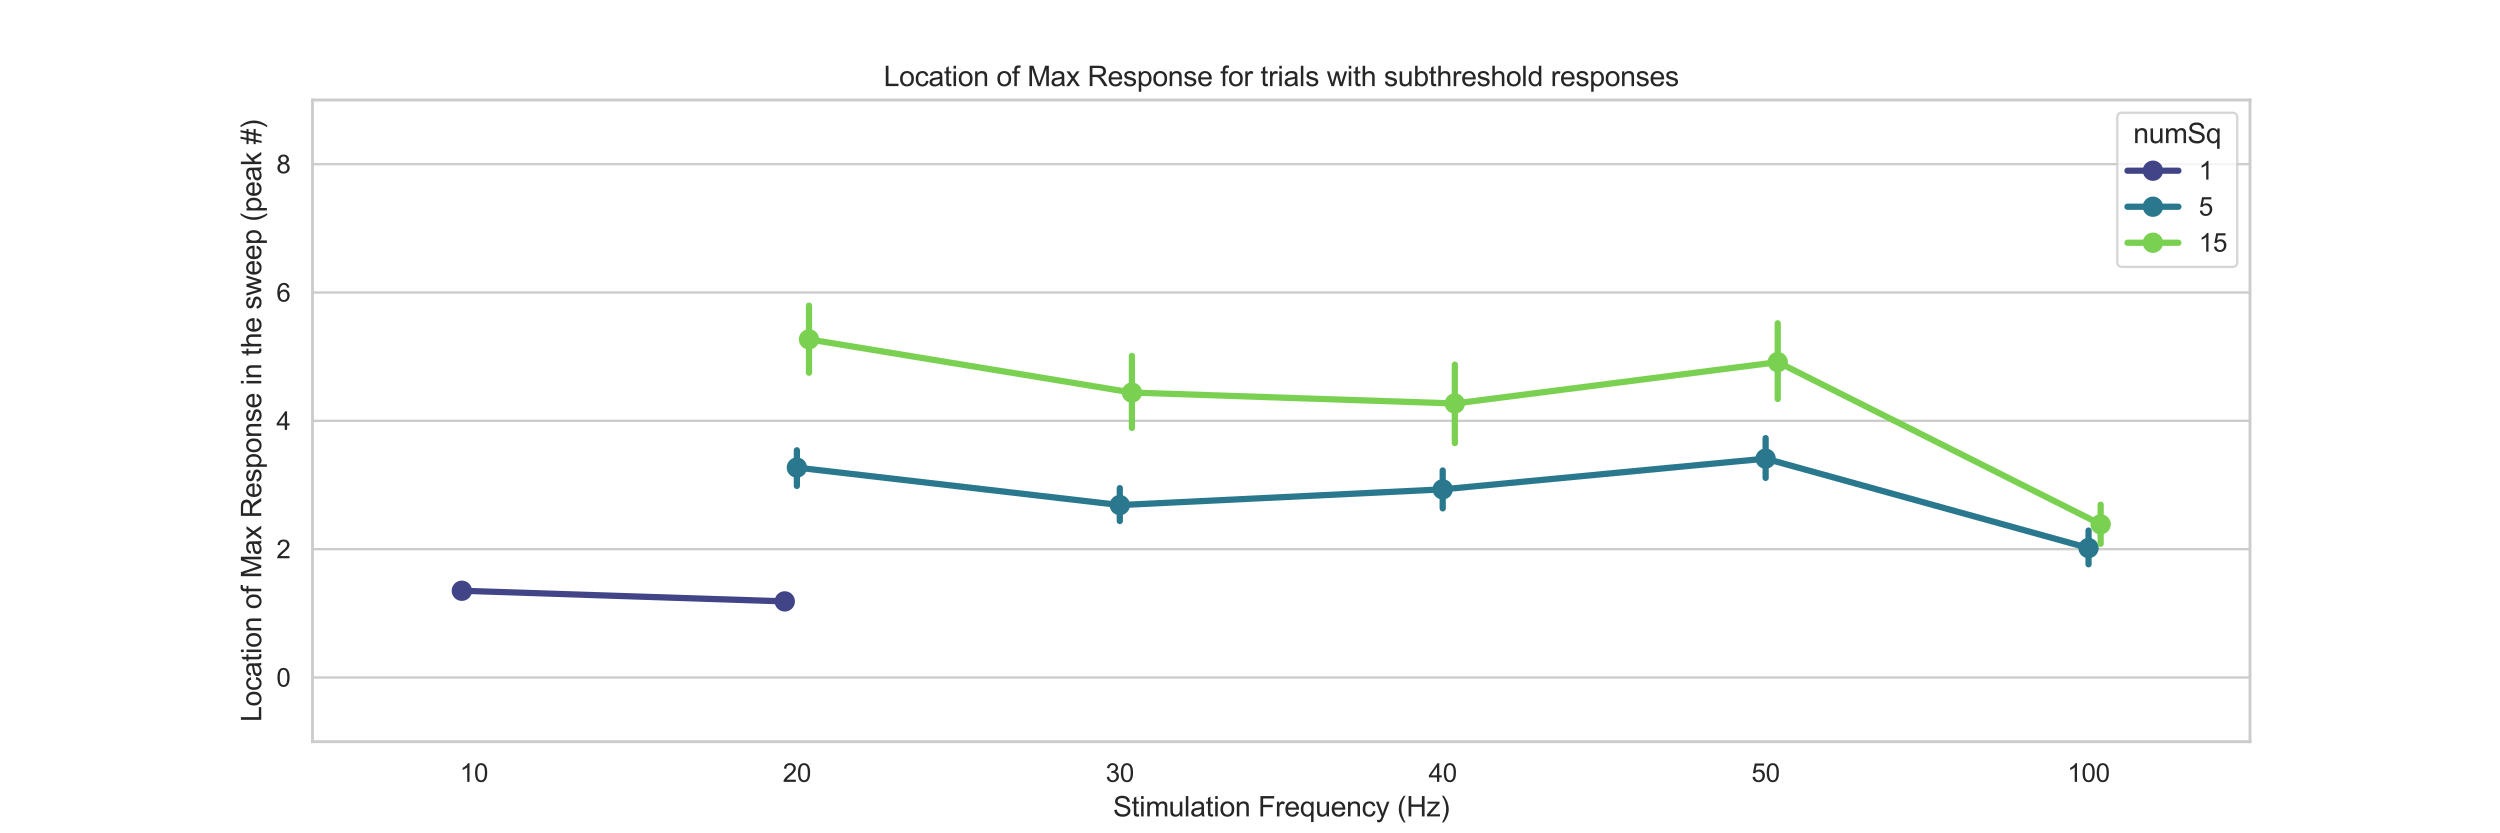 <?xml version="1.0" encoding="utf-8" standalone="no"?>
<!DOCTYPE svg PUBLIC "-//W3C//DTD SVG 1.1//EN"
  "http://www.w3.org/Graphics/SVG/1.1/DTD/svg11.dtd">
<svg xmlns:xlink="http://www.w3.org/1999/xlink" width="1080pt" height="360pt" viewBox="0 0 1080 360" xmlns="http://www.w3.org/2000/svg" version="1.1">
 <defs>
  <style type="text/css">*{stroke-linejoin: round; stroke-linecap: butt}</style>
 </defs>
 <g id="figure_1">
  <g id="patch_1">
   <path d="M 0 360 
L 1080 360 
L 1080 0 
L 0 0 
z
" style="fill: #ffffff"/>
  </g>
  <g id="axes_1">
   <g id="patch_2">
    <path d="M 135 320.4 
L 972 320.4 
L 972 43.2 
L 135 43.2 
z
" style="fill: #ffffff"/>
   </g>
   <g id="matplotlib.axis_1">
    <g id="xtick_1">
     <g id="text_1">
      <!-- 10 -->
      <g style="fill: #262626" transform="translate(198.633 337.774) scale(0.11 -0.11)">
       <defs>
        <path id="ArialMT-31" d="M 2384 0 
L 1822 0 
L 1822 3584 
Q 1619 3391 1289 3197 
Q 959 3003 697 2906 
L 697 3450 
Q 1169 3672 1522 3987 
Q 1875 4303 2022 4600 
L 2384 4600 
L 2384 0 
z
" transform="scale(0.016)"/>
        <path id="ArialMT-30" d="M 266 2259 
Q 266 3072 433 3567 
Q 600 4063 929 4331 
Q 1259 4600 1759 4600 
Q 2128 4600 2406 4451 
Q 2684 4303 2865 4023 
Q 3047 3744 3150 3342 
Q 3253 2941 3253 2259 
Q 3253 1453 3087 958 
Q 2922 463 2592 192 
Q 2263 -78 1759 -78 
Q 1097 -78 719 397 
Q 266 969 266 2259 
z
M 844 2259 
Q 844 1131 1108 757 
Q 1372 384 1759 384 
Q 2147 384 2411 759 
Q 2675 1134 2675 2259 
Q 2675 3391 2411 3762 
Q 2147 4134 1753 4134 
Q 1366 4134 1134 3806 
Q 844 3388 844 2259 
z
" transform="scale(0.016)"/>
       </defs>
       <use xlink:href="#ArialMT-31"/>
       <use xlink:href="#ArialMT-30" x="55.615"/>
      </g>
     </g>
    </g>
    <g id="xtick_2">
     <g id="text_2">
      <!-- 20 -->
      <g style="fill: #262626" transform="translate(338.133 337.774) scale(0.11 -0.11)">
       <defs>
        <path id="ArialMT-32" d="M 3222 541 
L 3222 0 
L 194 0 
Q 188 203 259 391 
Q 375 700 629 1000 
Q 884 1300 1366 1694 
Q 2113 2306 2375 2664 
Q 2638 3022 2638 3341 
Q 2638 3675 2398 3904 
Q 2159 4134 1775 4134 
Q 1369 4134 1125 3890 
Q 881 3647 878 3216 
L 300 3275 
Q 359 3922 746 4261 
Q 1134 4600 1788 4600 
Q 2447 4600 2831 4234 
Q 3216 3869 3216 3328 
Q 3216 3053 3103 2787 
Q 2991 2522 2730 2228 
Q 2469 1934 1863 1422 
Q 1356 997 1212 845 
Q 1069 694 975 541 
L 3222 541 
z
" transform="scale(0.016)"/>
       </defs>
       <use xlink:href="#ArialMT-32"/>
       <use xlink:href="#ArialMT-30" x="55.615"/>
      </g>
     </g>
    </g>
    <g id="xtick_3">
     <g id="text_3">
      <!-- 30 -->
      <g style="fill: #262626" transform="translate(477.633 337.774) scale(0.11 -0.11)">
       <defs>
        <path id="ArialMT-33" d="M 269 1209 
L 831 1284 
Q 928 806 1161 595 
Q 1394 384 1728 384 
Q 2125 384 2398 659 
Q 2672 934 2672 1341 
Q 2672 1728 2419 1979 
Q 2166 2231 1775 2231 
Q 1616 2231 1378 2169 
L 1441 2663 
Q 1497 2656 1531 2656 
Q 1891 2656 2178 2843 
Q 2466 3031 2466 3422 
Q 2466 3731 2256 3934 
Q 2047 4138 1716 4138 
Q 1388 4138 1169 3931 
Q 950 3725 888 3313 
L 325 3413 
Q 428 3978 793 4289 
Q 1159 4600 1703 4600 
Q 2078 4600 2393 4439 
Q 2709 4278 2876 4000 
Q 3044 3722 3044 3409 
Q 3044 3113 2884 2869 
Q 2725 2625 2413 2481 
Q 2819 2388 3044 2092 
Q 3269 1797 3269 1353 
Q 3269 753 2831 336 
Q 2394 -81 1725 -81 
Q 1122 -81 723 278 
Q 325 638 269 1209 
z
" transform="scale(0.016)"/>
       </defs>
       <use xlink:href="#ArialMT-33"/>
       <use xlink:href="#ArialMT-30" x="55.615"/>
      </g>
     </g>
    </g>
    <g id="xtick_4">
     <g id="text_4">
      <!-- 40 -->
      <g style="fill: #262626" transform="translate(617.133 337.774) scale(0.11 -0.11)">
       <defs>
        <path id="ArialMT-34" d="M 2069 0 
L 2069 1097 
L 81 1097 
L 81 1613 
L 2172 4581 
L 2631 4581 
L 2631 1613 
L 3250 1613 
L 3250 1097 
L 2631 1097 
L 2631 0 
L 2069 0 
z
M 2069 1613 
L 2069 3678 
L 634 1613 
L 2069 1613 
z
" transform="scale(0.016)"/>
       </defs>
       <use xlink:href="#ArialMT-34"/>
       <use xlink:href="#ArialMT-30" x="55.615"/>
      </g>
     </g>
    </g>
    <g id="xtick_5">
     <g id="text_5">
      <!-- 50 -->
      <g style="fill: #262626" transform="translate(756.633 337.774) scale(0.11 -0.11)">
       <defs>
        <path id="ArialMT-35" d="M 266 1200 
L 856 1250 
Q 922 819 1161 601 
Q 1400 384 1738 384 
Q 2144 384 2425 690 
Q 2706 997 2706 1503 
Q 2706 1984 2436 2262 
Q 2166 2541 1728 2541 
Q 1456 2541 1237 2417 
Q 1019 2294 894 2097 
L 366 2166 
L 809 4519 
L 3088 4519 
L 3088 3981 
L 1259 3981 
L 1013 2750 
Q 1425 3038 1878 3038 
Q 2478 3038 2890 2622 
Q 3303 2206 3303 1553 
Q 3303 931 2941 478 
Q 2500 -78 1738 -78 
Q 1113 -78 717 272 
Q 322 622 266 1200 
z
" transform="scale(0.016)"/>
       </defs>
       <use xlink:href="#ArialMT-35"/>
       <use xlink:href="#ArialMT-30" x="55.615"/>
      </g>
     </g>
    </g>
    <g id="xtick_6">
     <g id="text_6">
      <!-- 100 -->
      <g style="fill: #262626" transform="translate(893.074 337.774) scale(0.11 -0.11)">
       <use xlink:href="#ArialMT-31"/>
       <use xlink:href="#ArialMT-30" x="55.615"/>
       <use xlink:href="#ArialMT-30" x="111.23"/>
      </g>
     </g>
    </g>
    <g id="text_7">
     <!-- Stimulation Frequency (Hz) -->
     <g style="fill: #262626" transform="translate(480.813 352.695) scale(0.12 -0.12)">
      <defs>
       <path id="ArialMT-53" d="M 288 1472 
L 859 1522 
Q 900 1178 1048 958 
Q 1197 738 1509 602 
Q 1822 466 2213 466 
Q 2559 466 2825 569 
Q 3091 672 3220 851 
Q 3350 1031 3350 1244 
Q 3350 1459 3225 1620 
Q 3100 1781 2813 1891 
Q 2628 1963 1997 2114 
Q 1366 2266 1113 2400 
Q 784 2572 623 2826 
Q 463 3081 463 3397 
Q 463 3744 659 4045 
Q 856 4347 1234 4503 
Q 1613 4659 2075 4659 
Q 2584 4659 2973 4495 
Q 3363 4331 3572 4012 
Q 3781 3694 3797 3291 
L 3216 3247 
Q 3169 3681 2898 3903 
Q 2628 4125 2100 4125 
Q 1550 4125 1298 3923 
Q 1047 3722 1047 3438 
Q 1047 3191 1225 3031 
Q 1400 2872 2139 2705 
Q 2878 2538 3153 2413 
Q 3553 2228 3743 1945 
Q 3934 1663 3934 1294 
Q 3934 928 3725 604 
Q 3516 281 3123 101 
Q 2731 -78 2241 -78 
Q 1619 -78 1198 103 
Q 778 284 539 648 
Q 300 1013 288 1472 
z
" transform="scale(0.016)"/>
       <path id="ArialMT-74" d="M 1650 503 
L 1731 6 
Q 1494 -44 1306 -44 
Q 1000 -44 831 53 
Q 663 150 594 308 
Q 525 466 525 972 
L 525 2881 
L 113 2881 
L 113 3319 
L 525 3319 
L 525 4141 
L 1084 4478 
L 1084 3319 
L 1650 3319 
L 1650 2881 
L 1084 2881 
L 1084 941 
Q 1084 700 1114 631 
Q 1144 563 1211 522 
Q 1278 481 1403 481 
Q 1497 481 1650 503 
z
" transform="scale(0.016)"/>
       <path id="ArialMT-69" d="M 425 3934 
L 425 4581 
L 988 4581 
L 988 3934 
L 425 3934 
z
M 425 0 
L 425 3319 
L 988 3319 
L 988 0 
L 425 0 
z
" transform="scale(0.016)"/>
       <path id="ArialMT-6d" d="M 422 0 
L 422 3319 
L 925 3319 
L 925 2853 
Q 1081 3097 1340 3245 
Q 1600 3394 1931 3394 
Q 2300 3394 2536 3241 
Q 2772 3088 2869 2813 
Q 3263 3394 3894 3394 
Q 4388 3394 4653 3120 
Q 4919 2847 4919 2278 
L 4919 0 
L 4359 0 
L 4359 2091 
Q 4359 2428 4304 2576 
Q 4250 2725 4106 2815 
Q 3963 2906 3769 2906 
Q 3419 2906 3187 2673 
Q 2956 2441 2956 1928 
L 2956 0 
L 2394 0 
L 2394 2156 
Q 2394 2531 2256 2718 
Q 2119 2906 1806 2906 
Q 1569 2906 1367 2781 
Q 1166 2656 1075 2415 
Q 984 2175 984 1722 
L 984 0 
L 422 0 
z
" transform="scale(0.016)"/>
       <path id="ArialMT-75" d="M 2597 0 
L 2597 488 
Q 2209 -75 1544 -75 
Q 1250 -75 995 37 
Q 741 150 617 320 
Q 494 491 444 738 
Q 409 903 409 1263 
L 409 3319 
L 972 3319 
L 972 1478 
Q 972 1038 1006 884 
Q 1059 663 1231 536 
Q 1403 409 1656 409 
Q 1909 409 2131 539 
Q 2353 669 2445 892 
Q 2538 1116 2538 1541 
L 2538 3319 
L 3100 3319 
L 3100 0 
L 2597 0 
z
" transform="scale(0.016)"/>
       <path id="ArialMT-6c" d="M 409 0 
L 409 4581 
L 972 4581 
L 972 0 
L 409 0 
z
" transform="scale(0.016)"/>
       <path id="ArialMT-61" d="M 2588 409 
Q 2275 144 1986 34 
Q 1697 -75 1366 -75 
Q 819 -75 525 192 
Q 231 459 231 875 
Q 231 1119 342 1320 
Q 453 1522 633 1644 
Q 813 1766 1038 1828 
Q 1203 1872 1538 1913 
Q 2219 1994 2541 2106 
Q 2544 2222 2544 2253 
Q 2544 2597 2384 2738 
Q 2169 2928 1744 2928 
Q 1347 2928 1158 2789 
Q 969 2650 878 2297 
L 328 2372 
Q 403 2725 575 2942 
Q 747 3159 1072 3276 
Q 1397 3394 1825 3394 
Q 2250 3394 2515 3294 
Q 2781 3194 2906 3042 
Q 3031 2891 3081 2659 
Q 3109 2516 3109 2141 
L 3109 1391 
Q 3109 606 3145 398 
Q 3181 191 3288 0 
L 2700 0 
Q 2613 175 2588 409 
z
M 2541 1666 
Q 2234 1541 1622 1453 
Q 1275 1403 1131 1340 
Q 988 1278 909 1158 
Q 831 1038 831 891 
Q 831 666 1001 516 
Q 1172 366 1500 366 
Q 1825 366 2078 508 
Q 2331 650 2450 897 
Q 2541 1088 2541 1459 
L 2541 1666 
z
" transform="scale(0.016)"/>
       <path id="ArialMT-6f" d="M 213 1659 
Q 213 2581 725 3025 
Q 1153 3394 1769 3394 
Q 2453 3394 2887 2945 
Q 3322 2497 3322 1706 
Q 3322 1066 3130 698 
Q 2938 331 2570 128 
Q 2203 -75 1769 -75 
Q 1072 -75 642 372 
Q 213 819 213 1659 
z
M 791 1659 
Q 791 1022 1069 705 
Q 1347 388 1769 388 
Q 2188 388 2466 706 
Q 2744 1025 2744 1678 
Q 2744 2294 2464 2611 
Q 2184 2928 1769 2928 
Q 1347 2928 1069 2612 
Q 791 2297 791 1659 
z
" transform="scale(0.016)"/>
       <path id="ArialMT-6e" d="M 422 0 
L 422 3319 
L 928 3319 
L 928 2847 
Q 1294 3394 1984 3394 
Q 2284 3394 2536 3286 
Q 2788 3178 2913 3003 
Q 3038 2828 3088 2588 
Q 3119 2431 3119 2041 
L 3119 0 
L 2556 0 
L 2556 2019 
Q 2556 2363 2490 2533 
Q 2425 2703 2258 2804 
Q 2091 2906 1866 2906 
Q 1506 2906 1245 2678 
Q 984 2450 984 1813 
L 984 0 
L 422 0 
z
" transform="scale(0.016)"/>
       <path id="ArialMT-20" transform="scale(0.016)"/>
       <path id="ArialMT-46" d="M 525 0 
L 525 4581 
L 3616 4581 
L 3616 4041 
L 1131 4041 
L 1131 2622 
L 3281 2622 
L 3281 2081 
L 1131 2081 
L 1131 0 
L 525 0 
z
" transform="scale(0.016)"/>
       <path id="ArialMT-72" d="M 416 0 
L 416 3319 
L 922 3319 
L 922 2816 
Q 1116 3169 1280 3281 
Q 1444 3394 1641 3394 
Q 1925 3394 2219 3213 
L 2025 2691 
Q 1819 2813 1613 2813 
Q 1428 2813 1281 2702 
Q 1134 2591 1072 2394 
Q 978 2094 978 1738 
L 978 0 
L 416 0 
z
" transform="scale(0.016)"/>
       <path id="ArialMT-65" d="M 2694 1069 
L 3275 997 
Q 3138 488 2766 206 
Q 2394 -75 1816 -75 
Q 1088 -75 661 373 
Q 234 822 234 1631 
Q 234 2469 665 2931 
Q 1097 3394 1784 3394 
Q 2450 3394 2872 2941 
Q 3294 2488 3294 1666 
Q 3294 1616 3291 1516 
L 816 1516 
Q 847 969 1125 678 
Q 1403 388 1819 388 
Q 2128 388 2347 550 
Q 2566 713 2694 1069 
z
M 847 1978 
L 2700 1978 
Q 2663 2397 2488 2606 
Q 2219 2931 1791 2931 
Q 1403 2931 1139 2672 
Q 875 2413 847 1978 
z
" transform="scale(0.016)"/>
       <path id="ArialMT-71" d="M 2538 -1272 
L 2538 353 
Q 2406 169 2170 47 
Q 1934 -75 1669 -75 
Q 1078 -75 651 397 
Q 225 869 225 1691 
Q 225 2191 398 2587 
Q 572 2984 901 3189 
Q 1231 3394 1625 3394 
Q 2241 3394 2594 2875 
L 2594 3319 
L 3100 3319 
L 3100 -1272 
L 2538 -1272 
z
M 803 1669 
Q 803 1028 1072 708 
Q 1341 388 1716 388 
Q 2075 388 2334 692 
Q 2594 997 2594 1619 
Q 2594 2281 2320 2615 
Q 2047 2950 1678 2950 
Q 1313 2950 1058 2639 
Q 803 2328 803 1669 
z
" transform="scale(0.016)"/>
       <path id="ArialMT-63" d="M 2588 1216 
L 3141 1144 
Q 3050 572 2676 248 
Q 2303 -75 1759 -75 
Q 1078 -75 664 370 
Q 250 816 250 1647 
Q 250 2184 428 2587 
Q 606 2991 970 3192 
Q 1334 3394 1763 3394 
Q 2303 3394 2647 3120 
Q 2991 2847 3088 2344 
L 2541 2259 
Q 2463 2594 2264 2762 
Q 2066 2931 1784 2931 
Q 1359 2931 1093 2626 
Q 828 2322 828 1663 
Q 828 994 1084 691 
Q 1341 388 1753 388 
Q 2084 388 2306 591 
Q 2528 794 2588 1216 
z
" transform="scale(0.016)"/>
       <path id="ArialMT-79" d="M 397 -1278 
L 334 -750 
Q 519 -800 656 -800 
Q 844 -800 956 -737 
Q 1069 -675 1141 -563 
Q 1194 -478 1313 -144 
Q 1328 -97 1363 -6 
L 103 3319 
L 709 3319 
L 1400 1397 
Q 1534 1031 1641 628 
Q 1738 1016 1872 1384 
L 2581 3319 
L 3144 3319 
L 1881 -56 
Q 1678 -603 1566 -809 
Q 1416 -1088 1222 -1217 
Q 1028 -1347 759 -1347 
Q 597 -1347 397 -1278 
z
" transform="scale(0.016)"/>
       <path id="ArialMT-28" d="M 1497 -1347 
Q 1031 -759 709 28 
Q 388 816 388 1659 
Q 388 2403 628 3084 
Q 909 3875 1497 4659 
L 1900 4659 
Q 1522 4009 1400 3731 
Q 1209 3300 1100 2831 
Q 966 2247 966 1656 
Q 966 153 1900 -1347 
L 1497 -1347 
z
" transform="scale(0.016)"/>
       <path id="ArialMT-48" d="M 513 0 
L 513 4581 
L 1119 4581 
L 1119 2700 
L 3500 2700 
L 3500 4581 
L 4106 4581 
L 4106 0 
L 3500 0 
L 3500 2159 
L 1119 2159 
L 1119 0 
L 513 0 
z
" transform="scale(0.016)"/>
       <path id="ArialMT-7a" d="M 125 0 
L 125 456 
L 2238 2881 
Q 1878 2863 1603 2863 
L 250 2863 
L 250 3319 
L 2963 3319 
L 2963 2947 
L 1166 841 
L 819 456 
Q 1197 484 1528 484 
L 3063 484 
L 3063 0 
L 125 0 
z
" transform="scale(0.016)"/>
       <path id="ArialMT-29" d="M 791 -1347 
L 388 -1347 
Q 1322 153 1322 1656 
Q 1322 2244 1188 2822 
Q 1081 3291 891 3722 
Q 769 4003 388 4659 
L 791 4659 
Q 1378 3875 1659 3084 
Q 1900 2403 1900 1659 
Q 1900 816 1576 28 
Q 1253 -759 791 -1347 
z
" transform="scale(0.016)"/>
      </defs>
      <use xlink:href="#ArialMT-53"/>
      <use xlink:href="#ArialMT-74" x="66.699"/>
      <use xlink:href="#ArialMT-69" x="94.482"/>
      <use xlink:href="#ArialMT-6d" x="116.699"/>
      <use xlink:href="#ArialMT-75" x="200"/>
      <use xlink:href="#ArialMT-6c" x="255.615"/>
      <use xlink:href="#ArialMT-61" x="277.832"/>
      <use xlink:href="#ArialMT-74" x="333.447"/>
      <use xlink:href="#ArialMT-69" x="361.23"/>
      <use xlink:href="#ArialMT-6f" x="383.447"/>
      <use xlink:href="#ArialMT-6e" x="439.062"/>
      <use xlink:href="#ArialMT-20" x="494.678"/>
      <use xlink:href="#ArialMT-46" x="522.461"/>
      <use xlink:href="#ArialMT-72" x="583.545"/>
      <use xlink:href="#ArialMT-65" x="616.846"/>
      <use xlink:href="#ArialMT-71" x="672.461"/>
      <use xlink:href="#ArialMT-75" x="728.076"/>
      <use xlink:href="#ArialMT-65" x="783.691"/>
      <use xlink:href="#ArialMT-6e" x="839.307"/>
      <use xlink:href="#ArialMT-63" x="894.922"/>
      <use xlink:href="#ArialMT-79" x="944.922"/>
      <use xlink:href="#ArialMT-20" x="994.922"/>
      <use xlink:href="#ArialMT-28" x="1022.705"/>
      <use xlink:href="#ArialMT-48" x="1056.006"/>
      <use xlink:href="#ArialMT-7a" x="1128.223"/>
      <use xlink:href="#ArialMT-29" x="1178.223"/>
     </g>
    </g>
   </g>
   <g id="matplotlib.axis_2">
    <g id="ytick_1">
     <g id="line2d_1">
      <path d="M 135 292.68 
L 972 292.68 
" clip-path="url(#p2bc32381b8)" style="fill: none; stroke: #cccccc; stroke-linecap: round"/>
     </g>
     <g id="text_8">
      <!-- 0 -->
      <g style="fill: #262626" transform="translate(119.383 296.617) scale(0.11 -0.11)">
       <use xlink:href="#ArialMT-30"/>
      </g>
     </g>
    </g>
    <g id="ytick_2">
     <g id="line2d_2">
      <path d="M 135 237.24 
L 972 237.24 
" clip-path="url(#p2bc32381b8)" style="fill: none; stroke: #cccccc; stroke-linecap: round"/>
     </g>
     <g id="text_9">
      <!-- 2 -->
      <g style="fill: #262626" transform="translate(119.383 241.177) scale(0.11 -0.11)">
       <use xlink:href="#ArialMT-32"/>
      </g>
     </g>
    </g>
    <g id="ytick_3">
     <g id="line2d_3">
      <path d="M 135 181.8 
L 972 181.8 
" clip-path="url(#p2bc32381b8)" style="fill: none; stroke: #cccccc; stroke-linecap: round"/>
     </g>
     <g id="text_10">
      <!-- 4 -->
      <g style="fill: #262626" transform="translate(119.383 185.737) scale(0.11 -0.11)">
       <use xlink:href="#ArialMT-34"/>
      </g>
     </g>
    </g>
    <g id="ytick_4">
     <g id="line2d_4">
      <path d="M 135 126.36 
L 972 126.36 
" clip-path="url(#p2bc32381b8)" style="fill: none; stroke: #cccccc; stroke-linecap: round"/>
     </g>
     <g id="text_11">
      <!-- 6 -->
      <g style="fill: #262626" transform="translate(119.383 130.297) scale(0.11 -0.11)">
       <defs>
        <path id="ArialMT-36" d="M 3184 3459 
L 2625 3416 
Q 2550 3747 2413 3897 
Q 2184 4138 1850 4138 
Q 1581 4138 1378 3988 
Q 1113 3794 959 3422 
Q 806 3050 800 2363 
Q 1003 2672 1297 2822 
Q 1591 2972 1913 2972 
Q 2475 2972 2870 2558 
Q 3266 2144 3266 1488 
Q 3266 1056 3080 686 
Q 2894 316 2569 119 
Q 2244 -78 1831 -78 
Q 1128 -78 684 439 
Q 241 956 241 2144 
Q 241 3472 731 4075 
Q 1159 4600 1884 4600 
Q 2425 4600 2770 4297 
Q 3116 3994 3184 3459 
z
M 888 1484 
Q 888 1194 1011 928 
Q 1134 663 1356 523 
Q 1578 384 1822 384 
Q 2178 384 2434 671 
Q 2691 959 2691 1453 
Q 2691 1928 2437 2201 
Q 2184 2475 1800 2475 
Q 1419 2475 1153 2201 
Q 888 1928 888 1484 
z
" transform="scale(0.016)"/>
       </defs>
       <use xlink:href="#ArialMT-36"/>
      </g>
     </g>
    </g>
    <g id="ytick_5">
     <g id="line2d_5">
      <path d="M 135 70.92 
L 972 70.92 
" clip-path="url(#p2bc32381b8)" style="fill: none; stroke: #cccccc; stroke-linecap: round"/>
     </g>
     <g id="text_12">
      <!-- 8 -->
      <g style="fill: #262626" transform="translate(119.383 74.857) scale(0.11 -0.11)">
       <defs>
        <path id="ArialMT-38" d="M 1131 2484 
Q 781 2613 612 2850 
Q 444 3088 444 3419 
Q 444 3919 803 4259 
Q 1163 4600 1759 4600 
Q 2359 4600 2725 4251 
Q 3091 3903 3091 3403 
Q 3091 3084 2923 2848 
Q 2756 2613 2416 2484 
Q 2838 2347 3058 2040 
Q 3278 1734 3278 1309 
Q 3278 722 2862 322 
Q 2447 -78 1769 -78 
Q 1091 -78 675 323 
Q 259 725 259 1325 
Q 259 1772 486 2073 
Q 713 2375 1131 2484 
z
M 1019 3438 
Q 1019 3113 1228 2906 
Q 1438 2700 1772 2700 
Q 2097 2700 2305 2904 
Q 2513 3109 2513 3406 
Q 2513 3716 2298 3927 
Q 2084 4138 1766 4138 
Q 1444 4138 1231 3931 
Q 1019 3725 1019 3438 
z
M 838 1322 
Q 838 1081 952 856 
Q 1066 631 1291 507 
Q 1516 384 1775 384 
Q 2178 384 2440 643 
Q 2703 903 2703 1303 
Q 2703 1709 2433 1975 
Q 2163 2241 1756 2241 
Q 1359 2241 1098 1978 
Q 838 1716 838 1322 
z
" transform="scale(0.016)"/>
       </defs>
       <use xlink:href="#ArialMT-38"/>
      </g>
     </g>
    </g>
    <g id="text_13">
     <!-- Location of Max Response in the sweep (peak #) -->
     <g style="fill: #262626" transform="translate(112.857 311.866) rotate(-90) scale(0.12 -0.12)">
      <defs>
       <path id="ArialMT-4c" d="M 469 0 
L 469 4581 
L 1075 4581 
L 1075 541 
L 3331 541 
L 3331 0 
L 469 0 
z
" transform="scale(0.016)"/>
       <path id="ArialMT-66" d="M 556 0 
L 556 2881 
L 59 2881 
L 59 3319 
L 556 3319 
L 556 3672 
Q 556 4006 616 4169 
Q 697 4388 901 4523 
Q 1106 4659 1475 4659 
Q 1713 4659 2000 4603 
L 1916 4113 
Q 1741 4144 1584 4144 
Q 1328 4144 1222 4034 
Q 1116 3925 1116 3625 
L 1116 3319 
L 1763 3319 
L 1763 2881 
L 1116 2881 
L 1116 0 
L 556 0 
z
" transform="scale(0.016)"/>
       <path id="ArialMT-4d" d="M 475 0 
L 475 4581 
L 1388 4581 
L 2472 1338 
Q 2622 884 2691 659 
Q 2769 909 2934 1394 
L 4031 4581 
L 4847 4581 
L 4847 0 
L 4263 0 
L 4263 3834 
L 2931 0 
L 2384 0 
L 1059 3900 
L 1059 0 
L 475 0 
z
" transform="scale(0.016)"/>
       <path id="ArialMT-78" d="M 47 0 
L 1259 1725 
L 138 3319 
L 841 3319 
L 1350 2541 
Q 1494 2319 1581 2169 
Q 1719 2375 1834 2534 
L 2394 3319 
L 3066 3319 
L 1919 1756 
L 3153 0 
L 2463 0 
L 1781 1031 
L 1600 1309 
L 728 0 
L 47 0 
z
" transform="scale(0.016)"/>
       <path id="ArialMT-52" d="M 503 0 
L 503 4581 
L 2534 4581 
Q 3147 4581 3465 4457 
Q 3784 4334 3975 4021 
Q 4166 3709 4166 3331 
Q 4166 2844 3850 2509 
Q 3534 2175 2875 2084 
Q 3116 1969 3241 1856 
Q 3506 1613 3744 1247 
L 4541 0 
L 3778 0 
L 3172 953 
Q 2906 1366 2734 1584 
Q 2563 1803 2427 1890 
Q 2291 1978 2150 2013 
Q 2047 2034 1813 2034 
L 1109 2034 
L 1109 0 
L 503 0 
z
M 1109 2559 
L 2413 2559 
Q 2828 2559 3062 2645 
Q 3297 2731 3419 2920 
Q 3541 3109 3541 3331 
Q 3541 3656 3305 3865 
Q 3069 4075 2559 4075 
L 1109 4075 
L 1109 2559 
z
" transform="scale(0.016)"/>
       <path id="ArialMT-73" d="M 197 991 
L 753 1078 
Q 800 744 1014 566 
Q 1228 388 1613 388 
Q 2000 388 2187 545 
Q 2375 703 2375 916 
Q 2375 1106 2209 1216 
Q 2094 1291 1634 1406 
Q 1016 1563 777 1677 
Q 538 1791 414 1992 
Q 291 2194 291 2438 
Q 291 2659 392 2848 
Q 494 3038 669 3163 
Q 800 3259 1026 3326 
Q 1253 3394 1513 3394 
Q 1903 3394 2198 3281 
Q 2494 3169 2634 2976 
Q 2775 2784 2828 2463 
L 2278 2388 
Q 2241 2644 2061 2787 
Q 1881 2931 1553 2931 
Q 1166 2931 1000 2803 
Q 834 2675 834 2503 
Q 834 2394 903 2306 
Q 972 2216 1119 2156 
Q 1203 2125 1616 2013 
Q 2213 1853 2448 1751 
Q 2684 1650 2818 1456 
Q 2953 1263 2953 975 
Q 2953 694 2789 445 
Q 2625 197 2315 61 
Q 2006 -75 1616 -75 
Q 969 -75 630 194 
Q 291 463 197 991 
z
" transform="scale(0.016)"/>
       <path id="ArialMT-70" d="M 422 -1272 
L 422 3319 
L 934 3319 
L 934 2888 
Q 1116 3141 1344 3267 
Q 1572 3394 1897 3394 
Q 2322 3394 2647 3175 
Q 2972 2956 3137 2557 
Q 3303 2159 3303 1684 
Q 3303 1175 3120 767 
Q 2938 359 2589 142 
Q 2241 -75 1856 -75 
Q 1575 -75 1351 44 
Q 1128 163 984 344 
L 984 -1272 
L 422 -1272 
z
M 931 1641 
Q 931 1000 1190 694 
Q 1450 388 1819 388 
Q 2194 388 2461 705 
Q 2728 1022 2728 1688 
Q 2728 2322 2467 2637 
Q 2206 2953 1844 2953 
Q 1484 2953 1207 2617 
Q 931 2281 931 1641 
z
" transform="scale(0.016)"/>
       <path id="ArialMT-68" d="M 422 0 
L 422 4581 
L 984 4581 
L 984 2938 
Q 1378 3394 1978 3394 
Q 2347 3394 2619 3248 
Q 2891 3103 3008 2847 
Q 3125 2591 3125 2103 
L 3125 0 
L 2563 0 
L 2563 2103 
Q 2563 2525 2380 2717 
Q 2197 2909 1863 2909 
Q 1613 2909 1392 2779 
Q 1172 2650 1078 2428 
Q 984 2206 984 1816 
L 984 0 
L 422 0 
z
" transform="scale(0.016)"/>
       <path id="ArialMT-77" d="M 1034 0 
L 19 3319 
L 600 3319 
L 1128 1403 
L 1325 691 
Q 1338 744 1497 1375 
L 2025 3319 
L 2603 3319 
L 3100 1394 
L 3266 759 
L 3456 1400 
L 4025 3319 
L 4572 3319 
L 3534 0 
L 2950 0 
L 2422 1988 
L 2294 2553 
L 1622 0 
L 1034 0 
z
" transform="scale(0.016)"/>
       <path id="ArialMT-6b" d="M 425 0 
L 425 4581 
L 988 4581 
L 988 1969 
L 2319 3319 
L 3047 3319 
L 1778 2088 
L 3175 0 
L 2481 0 
L 1384 1697 
L 988 1316 
L 988 0 
L 425 0 
z
" transform="scale(0.016)"/>
       <path id="ArialMT-23" d="M 322 -78 
L 594 1253 
L 66 1253 
L 66 1719 
L 688 1719 
L 919 2853 
L 66 2853 
L 66 3319 
L 1013 3319 
L 1284 4659 
L 1753 4659 
L 1481 3319 
L 2466 3319 
L 2738 4659 
L 3209 4659 
L 2938 3319 
L 3478 3319 
L 3478 2853 
L 2844 2853 
L 2609 1719 
L 3478 1719 
L 3478 1253 
L 2516 1253 
L 2244 -78 
L 1775 -78 
L 2044 1253 
L 1063 1253 
L 791 -78 
L 322 -78 
z
M 1156 1719 
L 2138 1719 
L 2372 2853 
L 1388 2853 
L 1156 1719 
z
" transform="scale(0.016)"/>
      </defs>
      <use xlink:href="#ArialMT-4c"/>
      <use xlink:href="#ArialMT-6f" x="55.615"/>
      <use xlink:href="#ArialMT-63" x="111.23"/>
      <use xlink:href="#ArialMT-61" x="161.23"/>
      <use xlink:href="#ArialMT-74" x="216.846"/>
      <use xlink:href="#ArialMT-69" x="244.629"/>
      <use xlink:href="#ArialMT-6f" x="266.846"/>
      <use xlink:href="#ArialMT-6e" x="322.461"/>
      <use xlink:href="#ArialMT-20" x="378.076"/>
      <use xlink:href="#ArialMT-6f" x="405.859"/>
      <use xlink:href="#ArialMT-66" x="461.475"/>
      <use xlink:href="#ArialMT-20" x="489.258"/>
      <use xlink:href="#ArialMT-4d" x="517.041"/>
      <use xlink:href="#ArialMT-61" x="600.342"/>
      <use xlink:href="#ArialMT-78" x="655.957"/>
      <use xlink:href="#ArialMT-20" x="705.957"/>
      <use xlink:href="#ArialMT-52" x="733.74"/>
      <use xlink:href="#ArialMT-65" x="805.957"/>
      <use xlink:href="#ArialMT-73" x="861.572"/>
      <use xlink:href="#ArialMT-70" x="911.572"/>
      <use xlink:href="#ArialMT-6f" x="967.188"/>
      <use xlink:href="#ArialMT-6e" x="1022.803"/>
      <use xlink:href="#ArialMT-73" x="1078.418"/>
      <use xlink:href="#ArialMT-65" x="1128.418"/>
      <use xlink:href="#ArialMT-20" x="1184.033"/>
      <use xlink:href="#ArialMT-69" x="1211.816"/>
      <use xlink:href="#ArialMT-6e" x="1234.033"/>
      <use xlink:href="#ArialMT-20" x="1289.648"/>
      <use xlink:href="#ArialMT-74" x="1317.432"/>
      <use xlink:href="#ArialMT-68" x="1345.215"/>
      <use xlink:href="#ArialMT-65" x="1400.83"/>
      <use xlink:href="#ArialMT-20" x="1456.445"/>
      <use xlink:href="#ArialMT-73" x="1484.229"/>
      <use xlink:href="#ArialMT-77" x="1534.229"/>
      <use xlink:href="#ArialMT-65" x="1606.445"/>
      <use xlink:href="#ArialMT-65" x="1662.061"/>
      <use xlink:href="#ArialMT-70" x="1717.676"/>
      <use xlink:href="#ArialMT-20" x="1773.291"/>
      <use xlink:href="#ArialMT-28" x="1801.074"/>
      <use xlink:href="#ArialMT-70" x="1834.375"/>
      <use xlink:href="#ArialMT-65" x="1889.99"/>
      <use xlink:href="#ArialMT-61" x="1945.605"/>
      <use xlink:href="#ArialMT-6b" x="2001.221"/>
      <use xlink:href="#ArialMT-20" x="2051.221"/>
      <use xlink:href="#ArialMT-23" x="2079.004"/>
      <use xlink:href="#ArialMT-29" x="2134.619"/>
     </g>
    </g>
   </g>
   <g id="line2d_6">
    <path d="M 199.519 255.202 
L 339.019 259.804 
" clip-path="url(#p2bc32381b8)" style="fill: none; stroke: #414487; stroke-width: 2.7; stroke-linecap: round"/>
    <defs>
     <path id="m68871e3ab3" d="M 0 3.384 
C 0.897 3.384 1.758 3.027 2.393 2.393 
C 3.027 1.758 3.384 0.897 3.384 0 
C 3.384 -0.897 3.027 -1.758 2.393 -2.393 
C 1.758 -3.027 0.897 -3.384 0 -3.384 
C -0.897 -3.384 -1.758 -3.027 -2.393 -2.393 
C -3.027 -1.758 -3.384 -0.897 -3.384 0 
C -3.384 0.897 -3.027 1.758 -2.393 2.393 
C -1.758 3.027 -0.897 3.384 0 3.384 
z
" style="stroke: #414487; stroke-width: 2.025"/>
    </defs>
    <g clip-path="url(#p2bc32381b8)">
     <use xlink:href="#m68871e3ab3" x="199.519" y="255.202" style="fill: #414487; stroke: #414487; stroke-width: 2.025"/>
     <use xlink:href="#m68871e3ab3" x="339.019" y="259.804" style="fill: #414487; stroke: #414487; stroke-width: 2.025"/>
    </g>
   </g>
   <g id="line2d_7">
    <path d="M 199.519 256.642 
L 199.519 253.611 
" clip-path="url(#p2bc32381b8)" style="fill: none; stroke: #414487; stroke-width: 2.7; stroke-linecap: round"/>
   </g>
   <g id="line2d_8">
    <path d="M 339.019 260.711 
L 339.019 258.873 
" clip-path="url(#p2bc32381b8)" style="fill: none; stroke: #414487; stroke-width: 2.7; stroke-linecap: round"/>
   </g>
   <g id="line2d_9">
    <path clip-path="url(#p2bc32381b8)" style="fill: none; stroke: #414487; stroke-width: 2.7; stroke-linecap: round"/>
   </g>
   <g id="line2d_10">
    <path clip-path="url(#p2bc32381b8)" style="fill: none; stroke: #414487; stroke-width: 2.7; stroke-linecap: round"/>
   </g>
   <g id="line2d_11">
    <path clip-path="url(#p2bc32381b8)" style="fill: none; stroke: #414487; stroke-width: 2.7; stroke-linecap: round"/>
   </g>
   <g id="line2d_12">
    <path clip-path="url(#p2bc32381b8)" style="fill: none; stroke: #414487; stroke-width: 2.7; stroke-linecap: round"/>
   </g>
   <g id="line2d_13">
    <path d="M 344.25 201.995 
L 483.75 218.189 
L 623.25 211.391 
L 762.75 198.126 
L 902.25 236.752 
" clip-path="url(#p2bc32381b8)" style="fill: none; stroke: #2a788e; stroke-width: 2.7; stroke-linecap: round"/>
    <defs>
     <path id="mfdc7f622b3" d="M 0 3.384 
C 0.897 3.384 1.758 3.027 2.393 2.393 
C 3.027 1.758 3.384 0.897 3.384 0 
C 3.384 -0.897 3.027 -1.758 2.393 -2.393 
C 1.758 -3.027 0.897 -3.384 0 -3.384 
C -0.897 -3.384 -1.758 -3.027 -2.393 -2.393 
C -3.027 -1.758 -3.384 -0.897 -3.384 0 
C -3.384 0.897 -3.027 1.758 -2.393 2.393 
C -1.758 3.027 -0.897 3.384 0 3.384 
z
" style="stroke: #2a788e; stroke-width: 2.025"/>
    </defs>
    <g clip-path="url(#p2bc32381b8)">
     <use xlink:href="#mfdc7f622b3" x="344.25" y="201.995" style="fill: #2a788e; stroke: #2a788e; stroke-width: 2.025"/>
     <use xlink:href="#mfdc7f622b3" x="483.75" y="218.189" style="fill: #2a788e; stroke: #2a788e; stroke-width: 2.025"/>
     <use xlink:href="#mfdc7f622b3" x="623.25" y="211.391" style="fill: #2a788e; stroke: #2a788e; stroke-width: 2.025"/>
     <use xlink:href="#mfdc7f622b3" x="762.75" y="198.126" style="fill: #2a788e; stroke: #2a788e; stroke-width: 2.025"/>
     <use xlink:href="#mfdc7f622b3" x="902.25" y="236.752" style="fill: #2a788e; stroke: #2a788e; stroke-width: 2.025"/>
    </g>
   </g>
   <g id="line2d_14">
    <path clip-path="url(#p2bc32381b8)" style="fill: none; stroke: #2a788e; stroke-width: 2.7; stroke-linecap: round"/>
   </g>
   <g id="line2d_15">
    <path d="M 344.25 209.918 
L 344.25 194.53 
" clip-path="url(#p2bc32381b8)" style="fill: none; stroke: #2a788e; stroke-width: 2.7; stroke-linecap: round"/>
   </g>
   <g id="line2d_16">
    <path d="M 483.75 225.078 
L 483.75 210.866 
" clip-path="url(#p2bc32381b8)" style="fill: none; stroke: #2a788e; stroke-width: 2.7; stroke-linecap: round"/>
   </g>
   <g id="line2d_17">
    <path d="M 623.25 219.618 
L 623.25 203.242 
" clip-path="url(#p2bc32381b8)" style="fill: none; stroke: #2a788e; stroke-width: 2.7; stroke-linecap: round"/>
   </g>
   <g id="line2d_18">
    <path d="M 762.75 206.45 
L 762.75 189.279 
" clip-path="url(#p2bc32381b8)" style="fill: none; stroke: #2a788e; stroke-width: 2.7; stroke-linecap: round"/>
   </g>
   <g id="line2d_19">
    <path d="M 902.25 243.779 
L 902.25 229.205 
" clip-path="url(#p2bc32381b8)" style="fill: none; stroke: #2a788e; stroke-width: 2.7; stroke-linecap: round"/>
   </g>
   <g id="line2d_20">
    <path d="M 349.481 146.602 
L 488.981 169.582 
L 628.481 174.31 
L 767.981 156.432 
L 907.481 226.503 
" clip-path="url(#p2bc32381b8)" style="fill: none; stroke: #7ad151; stroke-width: 2.7; stroke-linecap: round"/>
    <defs>
     <path id="m72f3ed2628" d="M 0 3.384 
C 0.897 3.384 1.758 3.027 2.393 2.393 
C 3.027 1.758 3.384 0.897 3.384 0 
C 3.384 -0.897 3.027 -1.758 2.393 -2.393 
C 1.758 -3.027 0.897 -3.384 0 -3.384 
C -0.897 -3.384 -1.758 -3.027 -2.393 -2.393 
C -3.027 -1.758 -3.384 -0.897 -3.384 0 
C -3.384 0.897 -3.027 1.758 -2.393 2.393 
C -1.758 3.027 -0.897 3.384 0 3.384 
z
" style="stroke: #7ad151; stroke-width: 2.025"/>
    </defs>
    <g clip-path="url(#p2bc32381b8)">
     <use xlink:href="#m72f3ed2628" x="349.481" y="146.602" style="fill: #7ad151; stroke: #7ad151; stroke-width: 2.025"/>
     <use xlink:href="#m72f3ed2628" x="488.981" y="169.582" style="fill: #7ad151; stroke: #7ad151; stroke-width: 2.025"/>
     <use xlink:href="#m72f3ed2628" x="628.481" y="174.31" style="fill: #7ad151; stroke: #7ad151; stroke-width: 2.025"/>
     <use xlink:href="#m72f3ed2628" x="767.981" y="156.432" style="fill: #7ad151; stroke: #7ad151; stroke-width: 2.025"/>
     <use xlink:href="#m72f3ed2628" x="907.481" y="226.503" style="fill: #7ad151; stroke: #7ad151; stroke-width: 2.025"/>
    </g>
   </g>
   <g id="line2d_21">
    <path clip-path="url(#p2bc32381b8)" style="fill: none; stroke: #7ad151; stroke-width: 2.7; stroke-linecap: round"/>
   </g>
   <g id="line2d_22">
    <path d="M 349.481 161.011 
L 349.481 132.02 
" clip-path="url(#p2bc32381b8)" style="fill: none; stroke: #7ad151; stroke-width: 2.7; stroke-linecap: round"/>
   </g>
   <g id="line2d_23">
    <path d="M 488.981 184.885 
L 488.981 153.748 
" clip-path="url(#p2bc32381b8)" style="fill: none; stroke: #7ad151; stroke-width: 2.7; stroke-linecap: round"/>
   </g>
   <g id="line2d_24">
    <path d="M 628.481 191.43 
L 628.481 157.529 
" clip-path="url(#p2bc32381b8)" style="fill: none; stroke: #7ad151; stroke-width: 2.7; stroke-linecap: round"/>
   </g>
   <g id="line2d_25">
    <path d="M 767.981 172.347 
L 767.981 139.661 
" clip-path="url(#p2bc32381b8)" style="fill: none; stroke: #7ad151; stroke-width: 2.7; stroke-linecap: round"/>
   </g>
   <g id="line2d_26">
    <path d="M 907.481 234.91 
L 907.481 218.02 
" clip-path="url(#p2bc32381b8)" style="fill: none; stroke: #7ad151; stroke-width: 2.7; stroke-linecap: round"/>
   </g>
   <g id="line2d_27"/>
   <g id="line2d_28"/>
   <g id="line2d_29"/>
   <g id="patch_3">
    <path d="M 135 320.4 
L 135 43.2 
" style="fill: none; stroke: #cccccc; stroke-width: 1.25; stroke-linejoin: miter; stroke-linecap: square"/>
   </g>
   <g id="patch_4">
    <path d="M 972 320.4 
L 972 43.2 
" style="fill: none; stroke: #cccccc; stroke-width: 1.25; stroke-linejoin: miter; stroke-linecap: square"/>
   </g>
   <g id="patch_5">
    <path d="M 135 320.4 
L 972 320.4 
" style="fill: none; stroke: #cccccc; stroke-width: 1.25; stroke-linejoin: miter; stroke-linecap: square"/>
   </g>
   <g id="patch_6">
    <path d="M 135 43.2 
L 972 43.2 
" style="fill: none; stroke: #cccccc; stroke-width: 1.25; stroke-linejoin: miter; stroke-linecap: square"/>
   </g>
   <g id="text_14">
    <!-- Location of Max Response for trials with subthreshold responses -->
    <g style="fill: #262626" transform="translate(381.756 37.2) scale(0.12 -0.12)">
     <defs>
      <path id="ArialMT-62" d="M 941 0 
L 419 0 
L 419 4581 
L 981 4581 
L 981 2947 
Q 1338 3394 1891 3394 
Q 2197 3394 2470 3270 
Q 2744 3147 2920 2923 
Q 3097 2700 3197 2384 
Q 3297 2069 3297 1709 
Q 3297 856 2875 390 
Q 2453 -75 1863 -75 
Q 1275 -75 941 416 
L 941 0 
z
M 934 1684 
Q 934 1088 1097 822 
Q 1363 388 1816 388 
Q 2184 388 2453 708 
Q 2722 1028 2722 1663 
Q 2722 2313 2464 2622 
Q 2206 2931 1841 2931 
Q 1472 2931 1203 2611 
Q 934 2291 934 1684 
z
" transform="scale(0.016)"/>
      <path id="ArialMT-64" d="M 2575 0 
L 2575 419 
Q 2259 -75 1647 -75 
Q 1250 -75 917 144 
Q 584 363 401 755 
Q 219 1147 219 1656 
Q 219 2153 384 2558 
Q 550 2963 881 3178 
Q 1213 3394 1622 3394 
Q 1922 3394 2156 3267 
Q 2391 3141 2538 2938 
L 2538 4581 
L 3097 4581 
L 3097 0 
L 2575 0 
z
M 797 1656 
Q 797 1019 1065 703 
Q 1334 388 1700 388 
Q 2069 388 2326 689 
Q 2584 991 2584 1609 
Q 2584 2291 2321 2609 
Q 2059 2928 1675 2928 
Q 1300 2928 1048 2622 
Q 797 2316 797 1656 
z
" transform="scale(0.016)"/>
     </defs>
     <use xlink:href="#ArialMT-4c"/>
     <use xlink:href="#ArialMT-6f" x="55.615"/>
     <use xlink:href="#ArialMT-63" x="111.23"/>
     <use xlink:href="#ArialMT-61" x="161.23"/>
     <use xlink:href="#ArialMT-74" x="216.846"/>
     <use xlink:href="#ArialMT-69" x="244.629"/>
     <use xlink:href="#ArialMT-6f" x="266.846"/>
     <use xlink:href="#ArialMT-6e" x="322.461"/>
     <use xlink:href="#ArialMT-20" x="378.076"/>
     <use xlink:href="#ArialMT-6f" x="405.859"/>
     <use xlink:href="#ArialMT-66" x="461.475"/>
     <use xlink:href="#ArialMT-20" x="489.258"/>
     <use xlink:href="#ArialMT-4d" x="517.041"/>
     <use xlink:href="#ArialMT-61" x="600.342"/>
     <use xlink:href="#ArialMT-78" x="655.957"/>
     <use xlink:href="#ArialMT-20" x="705.957"/>
     <use xlink:href="#ArialMT-52" x="733.74"/>
     <use xlink:href="#ArialMT-65" x="805.957"/>
     <use xlink:href="#ArialMT-73" x="861.572"/>
     <use xlink:href="#ArialMT-70" x="911.572"/>
     <use xlink:href="#ArialMT-6f" x="967.188"/>
     <use xlink:href="#ArialMT-6e" x="1022.803"/>
     <use xlink:href="#ArialMT-73" x="1078.418"/>
     <use xlink:href="#ArialMT-65" x="1128.418"/>
     <use xlink:href="#ArialMT-20" x="1184.033"/>
     <use xlink:href="#ArialMT-66" x="1211.816"/>
     <use xlink:href="#ArialMT-6f" x="1239.6"/>
     <use xlink:href="#ArialMT-72" x="1295.215"/>
     <use xlink:href="#ArialMT-20" x="1328.516"/>
     <use xlink:href="#ArialMT-74" x="1356.299"/>
     <use xlink:href="#ArialMT-72" x="1384.082"/>
     <use xlink:href="#ArialMT-69" x="1417.383"/>
     <use xlink:href="#ArialMT-61" x="1439.6"/>
     <use xlink:href="#ArialMT-6c" x="1495.215"/>
     <use xlink:href="#ArialMT-73" x="1517.432"/>
     <use xlink:href="#ArialMT-20" x="1567.432"/>
     <use xlink:href="#ArialMT-77" x="1595.215"/>
     <use xlink:href="#ArialMT-69" x="1667.432"/>
     <use xlink:href="#ArialMT-74" x="1689.648"/>
     <use xlink:href="#ArialMT-68" x="1717.432"/>
     <use xlink:href="#ArialMT-20" x="1773.047"/>
     <use xlink:href="#ArialMT-73" x="1800.83"/>
     <use xlink:href="#ArialMT-75" x="1850.83"/>
     <use xlink:href="#ArialMT-62" x="1906.445"/>
     <use xlink:href="#ArialMT-74" x="1962.061"/>
     <use xlink:href="#ArialMT-68" x="1989.844"/>
     <use xlink:href="#ArialMT-72" x="2045.459"/>
     <use xlink:href="#ArialMT-65" x="2078.76"/>
     <use xlink:href="#ArialMT-73" x="2134.375"/>
     <use xlink:href="#ArialMT-68" x="2184.375"/>
     <use xlink:href="#ArialMT-6f" x="2239.99"/>
     <use xlink:href="#ArialMT-6c" x="2295.605"/>
     <use xlink:href="#ArialMT-64" x="2317.822"/>
     <use xlink:href="#ArialMT-20" x="2373.438"/>
     <use xlink:href="#ArialMT-72" x="2401.221"/>
     <use xlink:href="#ArialMT-65" x="2434.521"/>
     <use xlink:href="#ArialMT-73" x="2490.137"/>
     <use xlink:href="#ArialMT-70" x="2540.137"/>
     <use xlink:href="#ArialMT-6f" x="2595.752"/>
     <use xlink:href="#ArialMT-6e" x="2651.367"/>
     <use xlink:href="#ArialMT-73" x="2706.982"/>
     <use xlink:href="#ArialMT-65" x="2756.982"/>
     <use xlink:href="#ArialMT-73" x="2812.598"/>
    </g>
   </g>
   <g id="legend_1">
    <g id="patch_7">
     <path d="M 916.866 115.3 
L 964.3 115.3 
Q 966.5 115.3 966.5 113.1 
L 966.5 50.9 
Q 966.5 48.7 964.3 48.7 
L 916.866 48.7 
Q 914.666 48.7 914.666 50.9 
L 914.666 113.1 
Q 914.666 115.3 916.866 115.3 
z
" style="fill: #ffffff; opacity: 0.8; stroke: #cccccc; stroke-linejoin: miter"/>
    </g>
    <g id="text_15">
     <!-- numSq -->
     <g style="fill: #262626" transform="translate(921.573 61.836) scale(0.12 -0.12)">
      <use xlink:href="#ArialMT-6e"/>
      <use xlink:href="#ArialMT-75" x="55.615"/>
      <use xlink:href="#ArialMT-6d" x="111.23"/>
      <use xlink:href="#ArialMT-53" x="194.531"/>
      <use xlink:href="#ArialMT-71" x="261.23"/>
     </g>
    </g>
    <g id="line2d_30">
     <path d="M 919.066 73.744 
L 930.066 73.744 
L 941.066 73.744 
" style="fill: none; stroke: #414487; stroke-width: 2.7; stroke-linecap: round"/>
     <g>
      <use xlink:href="#m68871e3ab3" x="930.066" y="73.744" style="fill: #414487; stroke: #414487; stroke-width: 2.025"/>
     </g>
    </g>
    <g id="text_16">
     <!-- 1 -->
     <g style="fill: #262626" transform="translate(949.866 77.594) scale(0.11 -0.11)">
      <use xlink:href="#ArialMT-31"/>
     </g>
    </g>
    <g id="line2d_31">
     <path d="M 919.066 89.304 
L 930.066 89.304 
L 941.066 89.304 
" style="fill: none; stroke: #2a788e; stroke-width: 2.7; stroke-linecap: round"/>
     <g>
      <use xlink:href="#mfdc7f622b3" x="930.066" y="89.304" style="fill: #2a788e; stroke: #2a788e; stroke-width: 2.025"/>
     </g>
    </g>
    <g id="text_17">
     <!-- 5 -->
     <g style="fill: #262626" transform="translate(949.866 93.154) scale(0.11 -0.11)">
      <use xlink:href="#ArialMT-35"/>
     </g>
    </g>
    <g id="line2d_32">
     <path d="M 919.066 104.864 
L 930.066 104.864 
L 941.066 104.864 
" style="fill: none; stroke: #7ad151; stroke-width: 2.7; stroke-linecap: round"/>
     <g>
      <use xlink:href="#m72f3ed2628" x="930.066" y="104.864" style="fill: #7ad151; stroke: #7ad151; stroke-width: 2.025"/>
     </g>
    </g>
    <g id="text_18">
     <!-- 15 -->
     <g style="fill: #262626" transform="translate(949.866 108.714) scale(0.11 -0.11)">
      <use xlink:href="#ArialMT-31"/>
      <use xlink:href="#ArialMT-35" x="55.615"/>
     </g>
    </g>
   </g>
  </g>
 </g>
 <defs>
  <clipPath id="p2bc32381b8">
   <rect x="135" y="43.2" width="837" height="277.2"/>
  </clipPath>
 </defs>
</svg>
